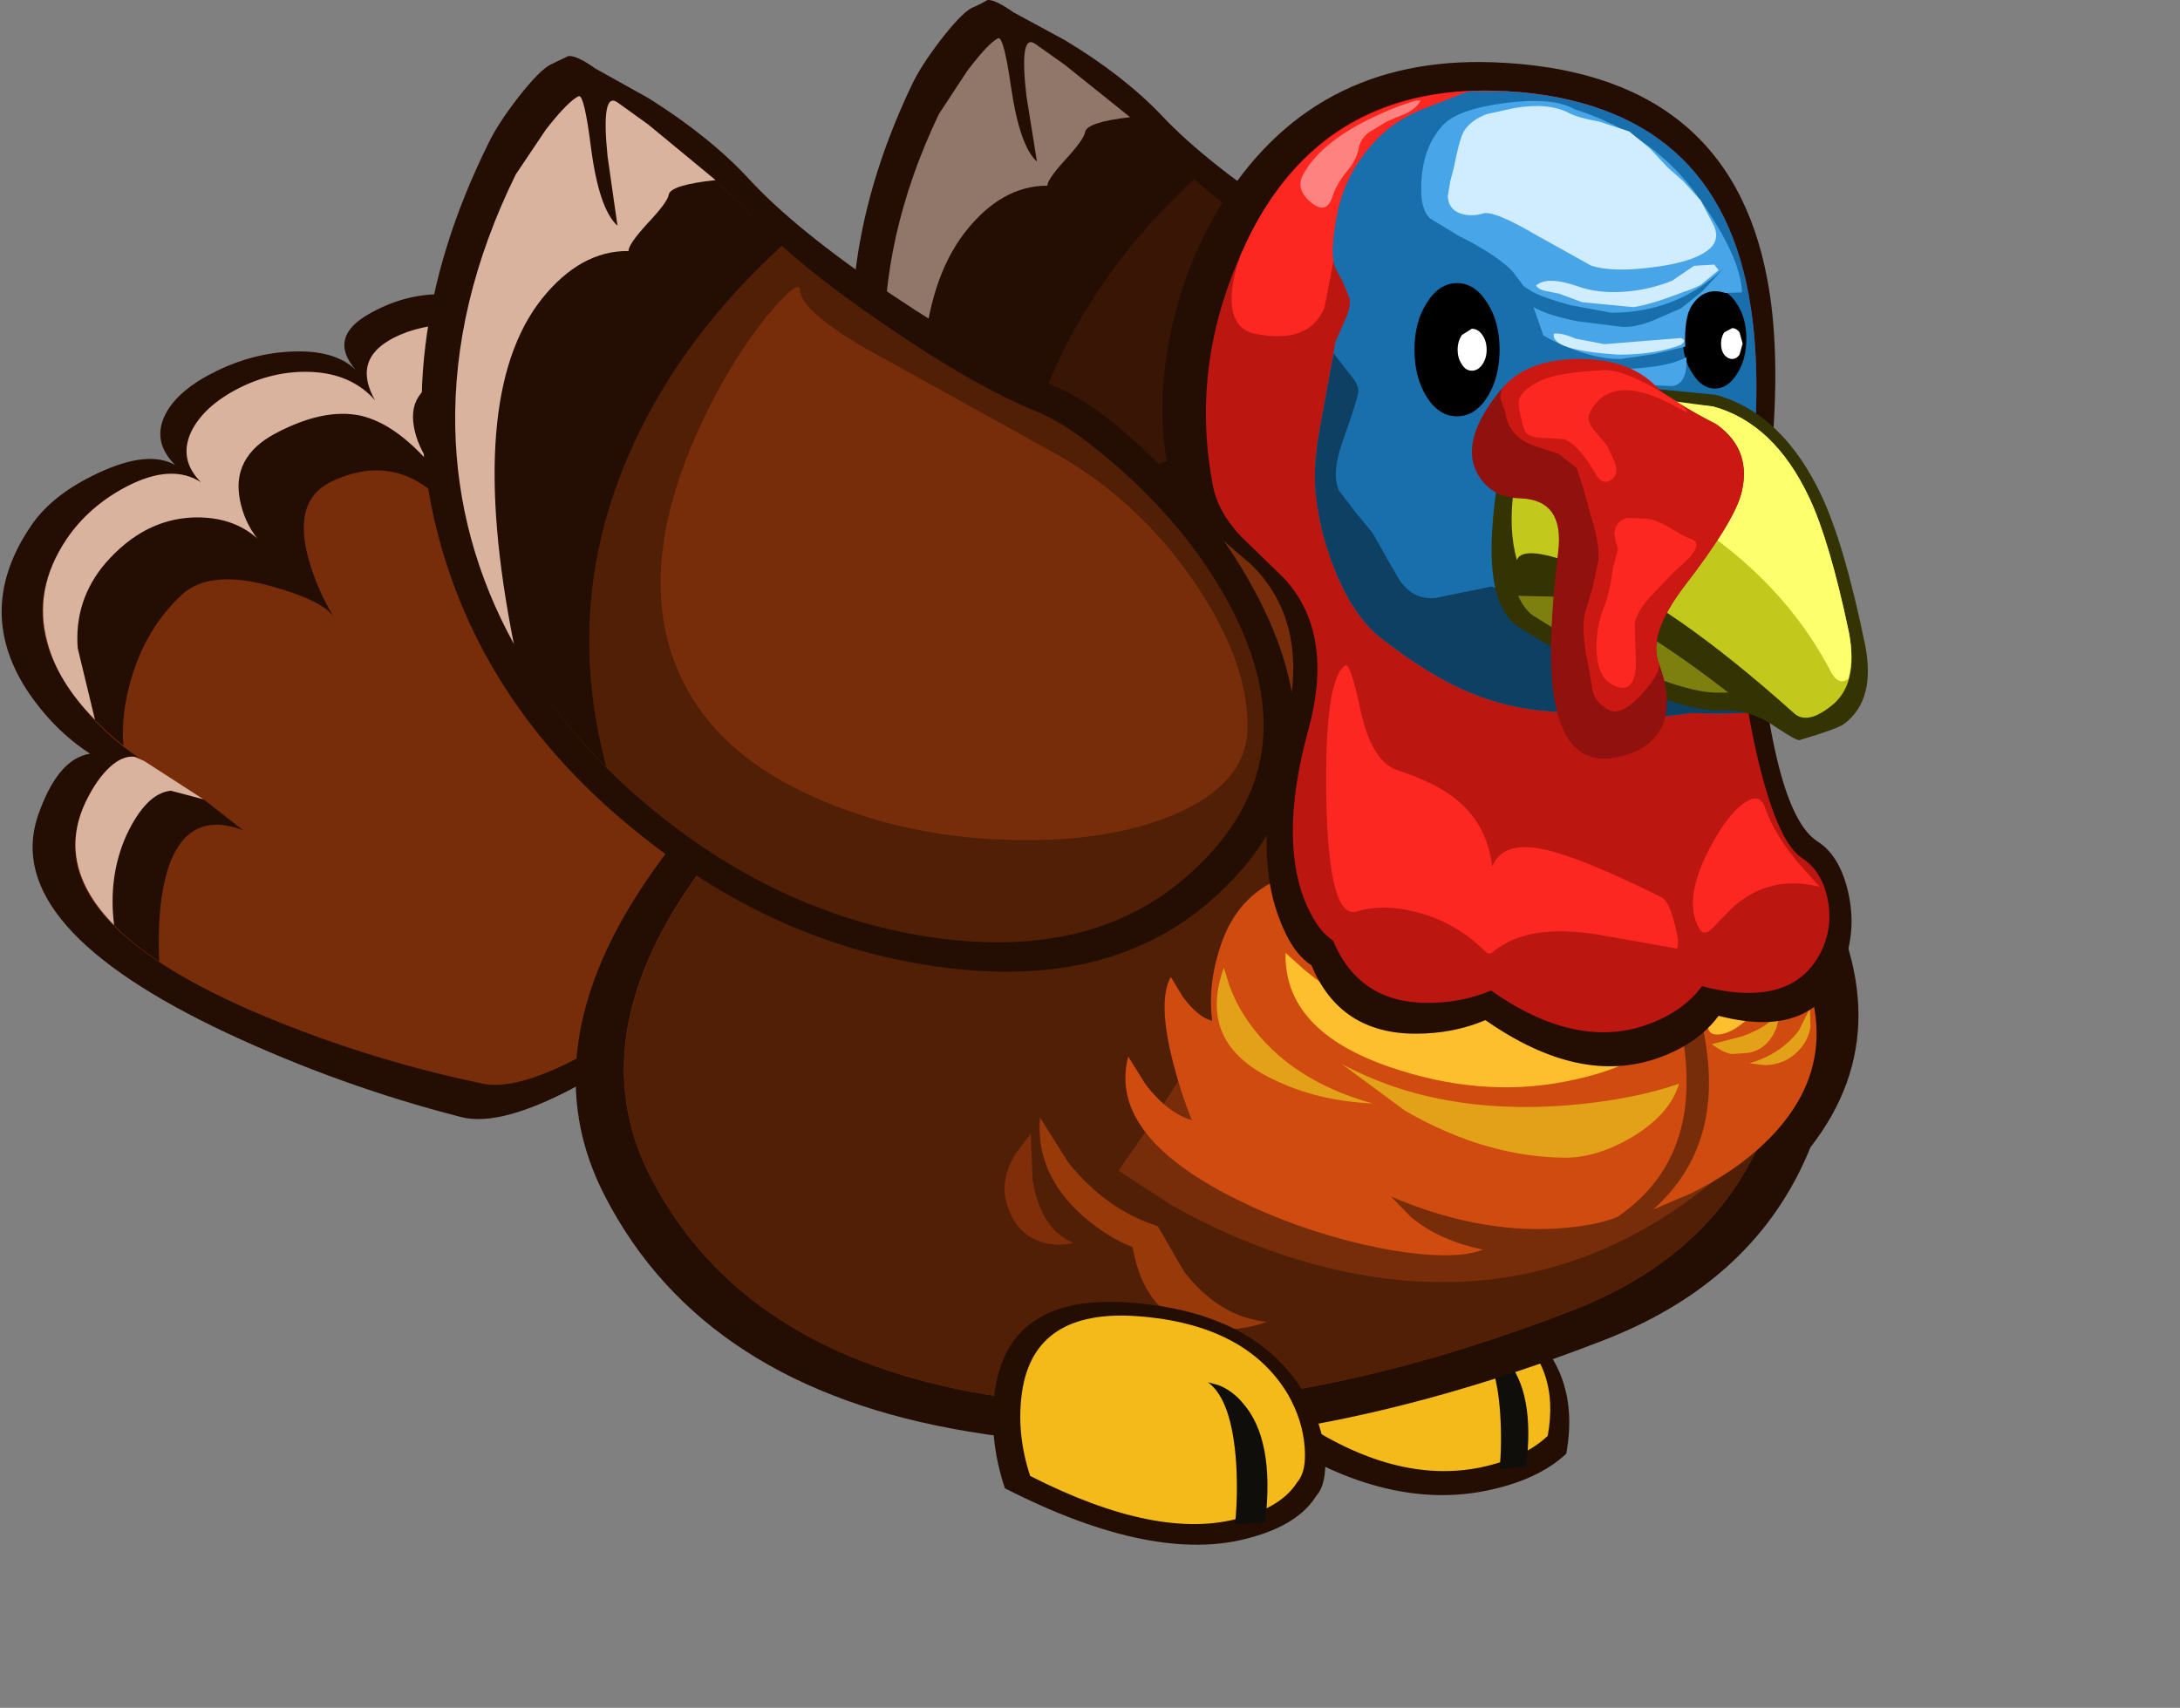 <?xml version="1.0" encoding="UTF-8" standalone="no"?>
<svg xmlns:ffdec="https://www.free-decompiler.com/flash" xmlns:xlink="http://www.w3.org/1999/xlink" ffdec:objectType="frame" height="138.45px" width="176.7px" xmlns="http://www.w3.org/2000/svg">
  <rect width="100%" height="100%" fill="#808080" stroke="none"/>
  <g transform="matrix(1.0, 0.0, 0.0, 1.0, 95.7, 75.7)">
    <use ffdec:characterId="345" height="125.25" transform="matrix(1.0, 0.0, 0.0, 1.0, -95.55, -75.7)" width="151.25" xlink:href="#shape0"/>
  </g>
  <defs>
    <g id="shape0" transform="matrix(1.0, 0.0, 0.0, 1.0, 95.55, 75.7)">
      <path d="M31.25 42.15 Q28.95 44.3 24.75 45.15 16.35 46.85 6.8 40.4 5.8 36.7 7.2 33.4 10.0 26.8 22.05 28.95 L23.75 29.5 Q25.8 30.25 27.4 31.45 32.5 35.35 31.25 42.15" fill="#240e03" fill-rule="evenodd" stroke="none"/>
      <path d="M29.75 40.7 Q27.85 42.5 24.35 43.25 17.35 44.7 9.4 39.3 8.55 36.2 9.75 33.4 12.05 27.9 22.1 29.7 L23.55 30.15 Q25.25 30.8 26.55 31.8 30.8 35.0 29.75 40.7" fill="#f4ba19" fill-rule="evenodd" stroke="none"/>
      <path d="M28.0 43.2 L25.85 43.4 Q26.05 41.3 25.9 38.95 25.6 34.25 23.8 33.0 L24.65 33.25 26.35 34.45 Q28.75 37.15 28.0 43.2" fill="#0f0e0b" fill-rule="evenodd" stroke="none"/>
      <path d="M37.7 -35.35 Q46.05 -20.7 34.55 -10.7 26.7 -3.9 13.7 -5.6 1.1 -7.25 -9.75 -15.8 -21.35 -25.05 -25.1 -38.0 -29.4 -52.85 -21.8 -68.8 -21.1 -70.3 -19.5 -72.4 -17.8 -74.6 -16.95 -75.05 -16.35 -75.3 -15.65 -75.7 -15.05 -75.75 -13.55 -74.7 L-9.4 -72.45 Q-4.65 -69.6 -1.55 -66.35 2.1 -62.45 9.6 -57.55 17.0 -52.7 22.35 -50.55 25.35 -49.35 29.7 -45.3 34.7 -40.65 37.7 -35.35" fill="#240e03" fill-rule="evenodd" stroke="none"/>
      <path d="M35.35 -34.95 Q43.3 -21.75 32.7 -12.55 25.45 -6.3 13.45 -7.85 1.8 -9.4 -8.2 -17.3 -18.95 -25.8 -22.4 -37.8 -26.35 -51.55 -19.35 -66.25 L-17.2 -69.6 Q-15.65 -71.65 -14.85 -72.0 -14.55 -72.15 -14.0 -67.9 -13.45 -63.1 -11.5 -62.1 L-12.4 -67.45 Q-13.05 -72.65 -11.75 -71.75 L-8.2 -69.4 Q-4.1 -66.45 -1.25 -63.4 2.2 -59.8 9.1 -55.15 16.0 -50.55 20.9 -48.6 23.7 -47.5 27.75 -43.9 32.45 -39.7 35.35 -34.95" fill="#381504" fill-rule="evenodd" stroke="none"/>
      <path d="M1.1 -61.2 Q-6.4 -54.25 -10.2 -45.8 -15.7 -33.6 -12.05 -20.65 -20.85 -29.3 -23.1 -40.2 -25.7 -52.6 -19.35 -65.95 L-17.15 -69.5 Q-15.5 -71.7 -14.75 -72.05 -14.45 -72.2 -14.0 -67.95 -13.5 -63.1 -11.45 -62.0 L-12.2 -67.0 Q-12.8 -71.95 -11.8 -71.65 L-8.25 -69.35 Q-4.1 -66.45 -1.25 -63.4 L1.1 -61.2" fill="#240e03" fill-rule="evenodd" stroke="none"/>
      <path d="M-13.75 -68.65 Q-13.05 -63.85 -11.65 -62.6 L-12.5 -67.9 Q-13.1 -73.05 -11.8 -72.15 L-9.4 -70.45 -4.1 -66.2 Q-7.6 -65.8 -7.75 -65.0 -7.8 -64.45 -9.35 -62.75 -10.85 -61.1 -10.8 -60.65 -14.55 -60.65 -17.5 -56.85 -23.35 -49.25 -19.3 -30.15 -23.7 -38.0 -24.0 -46.8 -24.35 -56.5 -19.6 -66.45 L-17.3 -69.95 Q-15.6 -72.2 -14.8 -72.6 -14.35 -72.8 -13.75 -68.65" fill="#91776a" fill-rule="evenodd" stroke="none"/>
      <path d="M-12.5 -20.5 Q-12.85 -18.3 -18.7 -12.1 -24.45 -6.0 -32.15 0.4 -51.75 16.6 -58.35 14.85 -68.1 12.35 -77.3 8.05 -95.6 -0.55 -92.65 -9.5 -91.05 -14.2 -88.4 -14.6 -91.4 -16.55 -93.55 -19.8 -97.75 -26.35 -93.2 -33.05 -91.5 -35.6 -87.75 -37.35 -83.7 -39.25 -81.5 -38.0 -83.45 -39.95 -82.25 -42.2 -81.2 -44.15 -78.1 -45.65 -75.1 -47.1 -72.0 -47.2 -68.6 -47.35 -66.9 -45.75 -69.15 -48.4 -65.7 -50.3 -62.85 -51.9 -59.8 -51.85 -55.9 -51.8 -53.25 -50.15 -51.9 -49.3 -51.35 -48.5 L-50.6 -50.3 Q-49.1 -52.1 -45.5 -51.9 -41.35 -51.65 -39.2 -50.65 -37.65 -50.0 -35.55 -47.95 -28.9 -51.35 -20.0 -38.4 -16.55 -33.4 -14.35 -28.05 -12.15 -22.8 -12.5 -20.5" fill="#240e03" fill-rule="evenodd" stroke="none"/>
      <path d="M-15.25 -29.3 Q-12.95 -24.45 -13.3 -22.3 -13.6 -20.2 -19.2 -14.25 -24.7 -8.35 -32.05 -2.1 -50.7 13.7 -56.8 12.1 -66.5 10.05 -75.4 6.2 -93.1 -1.55 -88.75 -10.7 -87.65 -13.05 -86.25 -13.95 -85.2 -14.6 -84.4 -14.25 -87.4 -16.2 -89.7 -19.3 -94.5 -25.8 -90.3 -32.0 -88.5 -34.65 -85.45 -36.25 -81.8 -38.15 -79.4 -36.6 -81.25 -38.45 -80.2 -40.7 -79.2 -42.75 -76.4 -44.2 -73.55 -45.65 -70.6 -45.55 -67.25 -45.45 -65.3 -43.25 -67.05 -46.35 -64.25 -48.05 -62.4 -49.2 -59.3 -49.45 -56.1 -49.75 -53.45 -48.05 -52.1 -47.25 -51.45 -46.35 L-50.15 -47.9 Q-48.35 -49.5 -46.0 -49.5 -42.05 -49.45 -40.15 -48.55 -38.65 -47.85 -36.3 -45.3 -30.2 -50.15 -21.05 -38.6 -17.6 -34.2 -15.25 -29.3" fill="#772d0a" fill-rule="evenodd" stroke="none"/>
      <path d="M-76.0 -8.4 Q-80.25 -10.0 -81.9 -5.8 -83.0 -2.9 -82.8 2.25 -86.95 -0.5 -88.3 -3.25 -89.85 -6.3 -88.1 -9.95 -87.25 -11.75 -85.9 -12.85 -84.7 -13.8 -83.75 -13.7 L-79.2 -10.9 -76.0 -8.4" fill="#240e03" fill-rule="evenodd" stroke="none"/>
      <path d="M-85.45 -8.0 Q-86.95 -4.65 -86.45 -0.7 -91.2 -5.55 -88.75 -10.7 -87.85 -12.55 -86.75 -13.55 -85.75 -14.45 -84.8 -14.35 L-84.0 -14.0 -79.2 -10.9 -81.85 -11.6 Q-83.85 -11.4 -85.45 -8.0" fill="#dab39f" fill-rule="evenodd" stroke="none"/>
      <path d="M-36.4 -40.85 Q-38.65 -42.1 -42.15 -41.9 -45.2 -41.7 -44.95 -38.25 -44.8 -36.5 -44.05 -34.8 -46.75 -38.85 -48.45 -40.15 -51.2 -42.15 -54.95 -41.1 -59.05 -39.95 -57.7 -35.55 -57.0 -33.3 -55.5 -31.35 -60.25 -35.9 -62.3 -36.9 -65.3 -38.35 -68.85 -36.65 -72.05 -35.1 -70.65 -30.25 -69.95 -27.8 -68.65 -25.7 -69.6 -27.05 -73.8 -28.2 -78.7 -29.55 -80.95 -27.5 -83.9 -24.75 -85.1 -20.55 -85.9 -17.75 -85.7 -15.25 -89.55 -18.35 -91.15 -21.75 -93.65 -27.05 -90.3 -32.0 -88.5 -34.65 -85.45 -36.25 -81.8 -38.15 -79.4 -36.6 -81.25 -38.45 -80.2 -40.7 -79.2 -42.75 -76.4 -44.2 -73.55 -45.65 -70.6 -45.55 -67.25 -45.45 -65.3 -43.25 -67.05 -46.35 -64.25 -48.05 -62.4 -49.2 -59.3 -49.45 -56.1 -49.75 -53.45 -48.05 -52.1 -47.25 -51.45 -46.35 L-50.15 -47.9 Q-48.35 -49.5 -46.0 -49.5 -42.05 -49.45 -40.15 -48.55 -38.65 -47.85 -36.3 -45.3 -31.45 -49.15 -24.25 -42.2 -18.25 -36.4 -14.7 -28.1 -24.15 -38.1 -28.2 -37.35 -29.5 -37.15 -30.05 -35.9 L-30.4 -34.65 Q-33.6 -39.3 -36.4 -40.85" fill="#240e03" fill-rule="evenodd" stroke="none"/>
      <path d="M-39.6 -48.9 Q-37.25 -48.25 -35.2 -46.0 -31.45 -48.7 -25.85 -43.9 -21.2 -39.95 -17.0 -32.6 -26.35 -42.0 -30.25 -42.1 -31.45 -42.15 -32.0 -41.25 L-32.25 -40.35 Q-34.95 -43.25 -37.65 -44.35 -40.1 -45.4 -43.95 -45.5 -47.1 -45.6 -47.6 -43.45 -47.85 -42.4 -47.5 -41.3 -50.1 -43.85 -52.45 -44.85 -55.35 -46.05 -58.7 -45.3 -62.75 -44.4 -62.15 -41.1 -61.85 -39.45 -60.75 -38.0 -63.65 -41.35 -66.45 -42.0 -69.45 -42.65 -73.4 -40.55 -76.95 -38.65 -76.25 -35.15 -75.9 -33.4 -74.85 -32.05 -76.85 -33.85 -80.05 -33.75 -84.05 -33.6 -87.15 -30.05 -89.7 -27.05 -89.4 -23.15 L-88.0 -17.35 Q-91.0 -20.4 -91.85 -23.6 -93.05 -27.9 -90.3 -32.0 -88.5 -34.65 -85.45 -36.25 -81.8 -38.15 -79.4 -36.6 -81.25 -38.45 -80.2 -40.7 -79.2 -42.75 -76.4 -44.2 -73.55 -45.65 -70.6 -45.55 -67.25 -45.45 -65.3 -43.25 -67.05 -46.35 -64.25 -48.05 -62.4 -49.2 -59.3 -49.45 -56.1 -49.75 -53.25 -48.35 -51.8 -47.65 -51.05 -46.9 L-49.95 -48.2 Q-48.35 -49.5 -46.0 -49.5 L-39.6 -48.9" fill="#dab39f" fill-rule="evenodd" stroke="none"/>
      <path d="M-1.55 -38.2 Q3.1 -39.45 9.9 -38.5 L15.75 -37.3 Q28.65 -33.95 38.25 -25.0 47.25 -16.6 51.0 -5.65 58.85 7.3 51.05 17.3 46.65 28.2 34.15 33.0 5.35 44.15 -17.2 40.35 -38.65 36.8 -46.65 21.3 -55.85 3.6 -29.6 -19.1 -16.5 -30.4 -1.55 -38.2" fill="#240e03" fill-rule="evenodd" stroke="none"/>
      <path d="M-1.25 -35.15 L9.3 -35.45 14.7 -34.35 Q27.2 -31.1 36.35 -22.15 44.9 -13.75 47.9 -3.05 50.95 7.7 47.1 16.6 42.95 26.2 31.7 30.55 5.1 40.85 -15.75 37.35 -35.55 34.05 -42.95 19.75 -51.4 3.4 -27.15 -17.5 -15.05 -27.95 -1.25 -35.15" fill="#772d0a" fill-rule="evenodd" stroke="none"/>
      <path d="M8.55 -15.4 Q9.95 -1.75 -5.05 19.2 L-0.65 22.05 Q4.95 25.2 10.85 26.8 29.65 31.85 44.2 19.2 48.85 15.2 48.95 2.0 50.15 11.35 46.05 18.75 41.55 26.75 31.7 30.55 5.1 40.85 -15.75 37.35 -35.55 34.05 -42.95 19.75 -50.65 4.85 -31.05 -13.95 -19.8 -24.85 -3.1 -34.15 7.6 -25.05 8.55 -15.4" fill="#511f05" fill-rule="evenodd" stroke="none"/>
      <path d="M-2.85 12.2 Q-1.05 14.55 0.9 15.1 0.05 13.0 -0.6 10.5 -1.9 5.45 -0.8 3.5 L0.2 5.15 Q1.45 6.8 2.55 7.05 2.2 4.3 3.1 1.4 4.8 -4.4 10.85 -5.2 17.4 -6.05 27.6 -3.25 39.15 -0.1 39.7 4.85 L40.35 6.8 Q40.95 9.2 41.0 11.5 41.2 19.0 35.4 22.95 33.6 23.7 30.35 23.9 23.95 24.25 17.05 21.3 L18.7 23.0 Q21.05 24.9 24.5 25.6 22.25 26.5 17.1 25.65 11.95 24.75 6.85 22.6 -6.1 17.0 -4.25 9.95 L-2.85 12.2" fill="#d04b0f" fill-rule="evenodd" stroke="none"/>
      <path d="M40.55 2.5 Q43.3 3.1 46.25 1.35 L48.65 -0.5 Q55.05 9.6 47.3 17.0 44.9 19.3 41.35 21.05 L38.3 22.35 Q43.7 17.55 42.65 9.55 42.35 7.05 41.4 4.5 L40.55 2.5" fill="#d04b0f" fill-rule="evenodd" stroke="none"/>
      <path d="M-11.4 14.9 L-9.1 18.55 Q-6.0 22.4 -1.85 23.7 L0.25 27.35 Q3.15 31.1 7.0 31.45 4.7 32.3 2.15 32.0 -2.85 31.35 -3.9 25.4 -5.95 24.6 -7.9 22.9 -11.8 19.45 -11.4 14.9" fill="#98390a" fill-rule="evenodd" stroke="none"/>
      <path d="M-12.15 16.2 L-12.0 20.0 Q-11.3 24.0 -8.7 25.05 -9.8 25.35 -11.05 25.05 -13.55 24.4 -14.2 21.45 -14.55 19.8 -13.4 17.85 L-12.15 16.2" fill="#7f2e09" fill-rule="evenodd" stroke="none"/>
      <path d="M10.75 -3.85 L11.25 -2.35 Q11.95 -0.55 13.2 0.95 17.2 5.65 24.85 5.25 L29.8 6.6 Q35.45 7.35 38.9 4.3 38.4 6.75 37.65 7.45 L38.15 7.8 39.55 7.6 Q39.35 8.35 38.15 9.25 35.8 11.1 31.05 12.0 24.25 13.3 16.95 10.8 8.35 7.85 8.5 1.55 L10.0 2.9 Q11.7 4.3 12.6 4.7 11.7 3.8 11.05 2.3 9.7 -0.75 10.75 -3.85" fill="#febf2e" fill-rule="evenodd" stroke="none"/>
      <path d="M3.5 2.75 L3.9 4.05 Q4.45 5.65 5.5 7.15 8.85 11.9 15.55 13.75 11.05 13.55 7.5 11.8 1.3 8.85 3.5 2.75" fill="#e2a119" fill-rule="evenodd" stroke="none"/>
      <path d="M18.2 14.35 L13.05 10.55 Q20.85 14.75 31.4 13.9 36.7 13.45 40.4 12.15 39.65 14.65 36.55 16.5 33.75 18.15 31.15 18.15 24.7 18.1 18.2 14.35" fill="#e2a119" fill-rule="evenodd" stroke="none"/>
      <path d="M43.3 8.15 Q42.75 8.1 42.65 7.25 42.5 6.45 42.8 5.6 41.75 5.3 41.65 4.0 L44.45 3.4 Q47.45 2.35 48.75 0.3 48.75 1.95 47.5 3.05 48.7 3.05 49.65 2.2 L47.45 5.3 Q44.95 8.35 43.3 8.15" fill="#febf2e" fill-rule="evenodd" stroke="none"/>
      <path d="M43.05 8.95 L45.55 8.3 Q48.15 7.35 48.7 5.9 L48.3 7.6 Q47.6 9.35 46.05 9.65 L44.65 9.75 Q44.0 9.65 43.05 8.95" fill="#e2a119" fill-rule="evenodd" stroke="none"/>
      <path d="M51.0 6.05 L51.05 7.55 Q50.85 8.8 49.85 9.7 48.85 10.6 47.4 10.65 L46.1 10.5 Q48.65 9.75 50.1 7.85 L51.0 6.05" fill="#e2a119" fill-rule="evenodd" stroke="none"/>
      <path d="M46.95 -29.35 Q46.7 -22.15 48.0 -15.7 49.35 -8.95 51.6 -7.5 53.35 -6.4 54.05 -3.6 54.75 -0.8 53.95 1.85 51.9 8.8 43.6 6.65 41.95 8.9 38.75 10.05 32.35 12.35 24.7 7.0 22.1 8.1 19.05 8.1 12.9 8.1 10.6 2.55 9.0 1.55 7.95 -1.35 5.8 -7.05 8.35 -16.35 10.75 -25.0 5.7 -29.95 2.85 -32.35 1.55 -33.65 -0.65 -35.8 -1.1 -38.25 -1.95 -42.55 -0.95 -48.0 0.15 -53.9 3.1 -58.8 10.6 -71.2 25.35 -70.65 44.4 -69.95 47.55 -53.05 48.6 -47.5 47.95 -39.55 L46.95 -29.35" fill="#240e03" fill-rule="evenodd" stroke="none"/>
      <path d="M45.3 -28.3 Q45.05 -21.9 46.65 -14.75 48.3 -7.5 50.35 -6.15 51.9 -5.15 52.4 -3.0 52.9 -0.85 52.05 1.15 49.8 6.2 42.25 4.25 40.75 6.3 37.85 7.35 32.05 9.45 25.15 4.6 22.8 5.6 20.0 5.6 14.45 5.6 12.35 0.55 10.95 -0.35 9.95 -2.95 8.05 -8.15 10.35 -16.55 12.5 -24.4 8.35 -28.85 L4.9 -32.2 Q3.0 -34.2 2.6 -36.4 0.65 -46.65 5.55 -56.5 11.8 -69.2 26.5 -68.3 43.7 -67.25 46.2 -50.85 47.05 -45.5 46.35 -37.85 L45.3 -28.3" fill="#bc1610" fill-rule="evenodd" stroke="none"/>
      <path d="M26.5 -68.3 Q30.35 -68.1 33.75 -66.95 22.95 -68.05 17.85 -65.05 14.2 -62.85 13.05 -57.95 L11.65 -50.75 Q10.4 -47.75 6.0 -48.65 4.35 -49.0 4.15 -50.95 4.0 -52.6 4.85 -55.0 7.55 -61.35 12.4 -64.8 18.2 -68.8 26.5 -68.3" fill="#fd2721" fill-rule="evenodd" stroke="none"/>
      <path d="M26.5 -68.3 Q43.7 -67.25 46.2 -50.85 47.05 -45.5 46.35 -37.85 L45.3 -28.3 Q45.1 -23.75 46.0 -18.0 L45.65 -17.9 43.55 -17.85 41.45 -17.9 39.35 -17.65 37.25 -17.4 29.15 -18.1 Q25.7 -18.45 22.45 -20.0 19.7 -21.3 16.4 -23.85 14.05 -25.6 12.5 -29.5 11.15 -32.85 10.9 -36.25 10.8 -37.85 11.15 -40.2 L11.85 -44.1 12.55 -48.0 13.3 -49.7 Q13.8 -50.75 13.7 -51.5 L13.1 -52.95 Q12.5 -53.95 12.4 -54.4 12.15 -55.7 12.7 -58.4 13.4 -62.0 16.25 -64.75 17.45 -65.9 19.35 -66.75 L22.8 -68.1 23.4 -68.3 26.5 -68.3" fill="#186fac" fill-rule="evenodd" stroke="none"/>
      <path d="M27.2 -27.5 L29.2 -26.65 Q32.0 -25.55 35.9 -25.3 L45.25 -25.8 Q45.4 -21.75 46.0 -18.0 L45.65 -17.9 43.55 -17.85 41.45 -17.9 39.35 -17.65 37.25 -17.4 29.15 -18.1 Q25.7 -18.45 22.45 -20.0 19.7 -21.3 16.4 -23.85 14.05 -25.6 12.5 -29.5 11.15 -32.85 10.9 -36.25 10.8 -37.85 11.15 -40.2 L11.85 -44.1 12.4 -47.05 13.6 -45.5 Q14.45 -44.55 14.4 -43.95 14.35 -43.35 13.1 -39.85 12.2 -37.2 12.85 -35.9 L14.15 -34.2 15.55 -32.5 16.65 -30.55 17.75 -28.65 Q19.1 -26.75 21.25 -27.35 L25.2 -28.15 27.2 -27.5" fill="#0d4062" fill-rule="evenodd" stroke="none"/>
      <path d="M45.85 -48.25 Q45.85 -46.55 45.1 -45.4 44.35 -44.2 43.3 -44.2 42.25 -44.2 41.5 -45.4 40.7 -46.55 40.7 -48.25 40.7 -49.9 41.5 -51.05 42.25 -52.25 43.3 -52.25 44.35 -52.25 45.1 -51.05 45.85 -49.9 45.85 -48.25" fill="#000000" fill-rule="evenodd" stroke="none"/>
      <path d="M43.35 -43.7 Q48.8 -42.2 51.95 -35.5 53.8 -31.55 55.45 -23.55 56.4 -18.95 53.75 -17.0 53.2 -16.6 50.15 -15.7 49.9 -15.65 48.1 -16.85 46.15 -18.2 43.85 -18.1 41.15 -18.0 35.7 -20.45 31.25 -22.4 27.5 -24.8 24.85 -26.4 25.25 -32.75 25.5 -36.95 26.8 -41.6 27.7 -44.65 35.6 -44.45 L43.35 -43.7" fill="#333303" fill-rule="evenodd" stroke="none"/>
      <path d="M25.85 -47.35 Q25.85 -45.1 24.85 -43.5 23.85 -41.95 22.4 -41.95 20.95 -41.95 19.95 -43.5 18.95 -45.1 18.95 -47.35 18.95 -49.6 19.95 -51.15 20.95 -52.75 22.4 -52.75 23.85 -52.75 24.85 -51.15 25.85 -49.6 25.85 -47.35" fill="#000000" fill-rule="evenodd" stroke="none"/>
      <path d="M30.65 -46.15 L36.25 -45.8 Q39.6 -45.95 41.0 -46.75 41.1 -44.6 39.85 -44.4 L35.4 -44.6 Q31.95 -44.8 30.65 -46.15" fill="#48a5e7" fill-rule="evenodd" stroke="none"/>
      <path d="M42.15 -59.45 Q45.4 -54.8 45.5 -52.0 L44.15 -51.95 Q42.45 -52.5 41.4 -50.9 40.8 -49.9 40.9 -47.6 L38.4 -47.0 35.7 -46.6 Q34.35 -46.55 32.45 -47.15 30.8 -47.7 29.4 -48.5 L28.6 -50.8 Q29.85 -50.1 32.2 -49.65 L35.8 -49.2 Q36.85 -49.15 38.25 -49.7 L40.55 -50.7 42.3 -52.1 44.0 -53.95 Q40.25 -50.35 34.9 -50.35 L31.65 -50.95 Q29.55 -51.5 28.5 -52.05 L27.8 -52.5 26.9 -53.7 Q25.6 -55.05 22.5 -56.6 L20.2 -58.0 Q19.45 -58.75 19.5 -60.45 19.5 -63.65 21.25 -65.55 22.45 -66.85 26.3 -67.35 30.2 -67.85 31.9 -66.85 38.55 -64.75 42.15 -59.45" fill="#48a5e7" fill-rule="evenodd" stroke="none"/>
      <path d="M42.05 -0.4 Q40.5 -3.0 43.45 -7.95 44.6 -9.9 45.75 -10.65 46.95 -11.45 47.35 -10.25 48.1 -8.1 50.05 -5.75 L51.8 -3.8 Q47.75 -4.85 44.7 -2.1 L43.05 -0.4 Q42.4 0.2 42.05 -0.4" fill="#fd2721" fill-rule="evenodd" stroke="none"/>
      <path d="M18.95 -1.8 Q16.3 -2.45 14.25 -1.8 12.0 -1.15 11.8 -10.95 11.65 -20.7 13.35 -21.75 13.75 -22.0 14.55 -18.25 15.45 -13.95 17.6 -13.25 20.8 -12.2 22.45 -10.8 24.85 -8.8 25.25 -5.45 26.1 -7.55 29.4 -6.85 32.35 -6.25 39.0 -2.95 39.55 -2.65 40.0 -0.95 40.45 0.7 40.25 1.2 L34.6 0.2 Q28.35 -1.0 25.4 1.4 25.05 1.8 24.65 1.4 22.25 -1.0 18.95 -1.8" fill="#fd2721" fill-rule="evenodd" stroke="none"/>
      <path d="M36.35 -65.05 L38.0 -63.7 39.45 -62.15 40.75 -61.0 42.15 -59.45 43.25 -57.35 Q43.65 -56.35 43.0 -55.65 41.85 -54.5 38.4 -54.05 35.1 -53.6 33.3 -54.15 L28.9 -56.6 Q25.4 -58.65 24.55 -58.4 23.5 -58.1 22.65 -58.4 21.7 -58.75 21.65 -59.8 L21.85 -61.0 22.15 -62.15 Q22.6 -64.45 22.95 -65.05 23.5 -65.95 24.8 -66.45 L27.1 -66.95 Q29.8 -67.4 31.45 -66.55 32.2 -66.15 33.9 -65.85 L36.35 -65.05" fill="#d0ecff" fill-rule="evenodd" stroke="none"/>
      <path d="M32.55 -51.2 L30.65 -51.9 29.65 -52.1 Q29.05 -52.2 28.8 -52.55 29.7 -53.35 32.15 -52.5 33.8 -51.9 35.95 -52.05 38.0 -52.2 39.85 -52.95 L41.6 -54.15 43.25 -54.25 43.6 -53.8 42.15 -52.6 Q41.35 -52.2 40.8 -52.05 38.1 -51.0 36.7 -50.8 L32.55 -51.2" fill="#d0ecff" fill-rule="evenodd" stroke="none"/>
      <path d="M40.55 -48.3 Q41.05 -48.1 40.55 -47.75 38.5 -46.95 35.5 -46.95 29.95 -47.3 30.25 -48.65 30.85 -48.75 32.0 -48.25 L34.35 -47.8 40.55 -48.3" fill="#d0ecff" fill-rule="evenodd" stroke="none"/>
      <path d="M27.35 -27.4 L31.55 -27.3 Q36.4 -25.75 44.4 -19.55 L43.6 -19.55 Q41.2 -19.5 36.2 -21.7 32.25 -23.45 28.8 -25.65 27.95 -26.1 27.35 -27.4" fill="#7d7f0f" fill-rule="evenodd" stroke="none"/>
      <path d="M32.65 -29.7 Q27.75 -31.65 27.25 -30.3 26.55 -32.8 27.0 -36.0 27.25 -37.75 28.15 -40.85 28.95 -43.6 36.15 -43.45 L43.15 -42.75 Q48.1 -41.4 50.95 -35.35 52.6 -31.85 54.15 -24.5 55.0 -20.2 52.7 -18.45 50.8 -16.95 49.75 -17.85 39.6 -26.95 32.65 -29.7" fill="#c3c91c" fill-rule="evenodd" stroke="none"/>
      <path d="M41.15 -33.55 L35.35 -37.1 Q32.25 -38.95 30.8 -40.5 29.55 -41.85 30.8 -42.95 L38.6 -43.35 43.15 -42.75 Q48.1 -41.4 50.95 -35.35 52.6 -31.85 54.15 -24.5 54.6 -22.25 54.1 -20.65 53.3 -20.1 52.7 -21.25 48.9 -28.55 41.15 -33.55" fill="#feff6c" fill-rule="evenodd" stroke="none"/>
      <path d="M27.5 -35.3 Q25.1 -35.35 24.0 -37.4 22.65 -40.05 25.9 -44.05 27.25 -45.7 32.0 -45.85 36.8 -46.0 38.6 -44.3 39.8 -43.2 43.5 -41.25 46.4 -39.15 45.4 -35.55 44.7 -33.2 40.8 -28.15 37.85 -24.25 38.75 -21.95 39.9 -18.9 39.05 -16.9 38.2 -15.0 35.7 -14.4 31.2 -13.2 30.25 -19.25 29.65 -23.2 30.6 -31.0 31.1 -35.2 27.5 -35.3" fill="#90110d" fill-rule="evenodd" stroke="none"/>
      <path d="M38.6 -44.3 Q39.55 -43.25 43.35 -41.35 46.4 -39.1 45.4 -35.55 44.7 -33.2 40.8 -28.15 37.85 -24.25 38.75 -21.95 39.0 -21.25 37.4 -19.45 35.7 -17.6 34.7 -18.15 33.65 -18.7 33.4 -19.65 L33.05 -21.7 Q32.45 -24.4 32.75 -25.95 L33.4 -28.1 33.85 -30.25 Q34.0 -31.5 33.2 -34.05 L32.7 -35.9 32.1 -37.75 30.65 -38.9 28.85 -39.5 Q26.55 -40.2 26.3 -42.35 L25.95 -43.3 Q25.8 -43.9 26.35 -44.55 28.45 -46.65 32.5 -46.6 36.5 -46.55 38.6 -44.3" fill="#cb1812" fill-rule="evenodd" stroke="none"/>
      <path d="M41.0 -42.25 Q38.3 -43.85 36.55 -44.05 34.1 -44.3 33.1 -42.1 32.9 -41.65 33.45 -40.9 L34.55 -39.6 35.2 -38.2 Q35.5 -37.25 34.95 -36.85 34.35 -36.35 33.8 -37.0 L33.1 -38.15 Q32.05 -39.7 31.1 -40.1 L29.55 -40.2 Q28.45 -40.2 28.05 -40.55 27.8 -40.8 27.6 -41.8 27.35 -42.8 27.4 -43.2 27.55 -44.05 29.2 -44.85 30.55 -45.5 34.3 -45.7 35.75 -45.75 38.55 -44.15 41.25 -42.65 41.0 -42.25" fill="#fd2721" fill-rule="evenodd" stroke="none"/>
      <path d="M34.3 -26.45 Q34.75 -27.5 35.05 -29.7 L35.25 -30.45 35.45 -31.2 35.25 -31.85 35.15 -32.5 Q35.3 -33.5 36.15 -33.7 L37.85 -33.65 Q38.6 -33.55 39.75 -32.85 41.0 -32.1 41.5 -31.95 42.2 -31.6 41.25 -30.5 L39.75 -29.1 38.0 -27.25 Q36.95 -26.05 36.8 -25.15 L36.9 -21.75 Q36.75 -19.2 34.9 -20.25 33.75 -20.9 33.7 -23.15 33.7 -25.0 34.3 -26.45" fill="#fd2721" fill-rule="evenodd" stroke="none"/>
      <path d="M19.1 -67.55 L19.45 -67.55 Q19.1 -66.9 18.25 -66.5 L16.7 -65.85 15.3 -65.0 Q14.6 -64.5 14.45 -63.75 14.3 -62.85 13.55 -61.9 12.65 -60.85 12.3 -59.75 11.8 -58.25 10.55 -59.3 9.3 -60.35 9.9 -61.5 11.25 -64.05 15.3 -66.05 17.35 -67.05 19.1 -67.55" fill="#fe8280" fill-rule="evenodd" stroke="none"/>
      <path d="M24.8 -47.35 Q24.8 -46.65 24.45 -46.15 24.1 -45.65 23.6 -45.65 23.1 -45.65 22.8 -46.15 22.45 -46.65 22.45 -47.35 22.45 -48.05 22.8 -48.55 L23.6 -49.05 Q24.1 -49.05 24.45 -48.55 24.8 -48.05 24.8 -47.35" fill="#ffffff" fill-rule="evenodd" stroke="none"/>
      <path d="M45.55 -47.85 L45.3 -46.95 Q45.05 -46.6 44.7 -46.6 44.35 -46.6 44.05 -46.95 43.8 -47.3 43.8 -47.85 43.8 -48.35 44.05 -48.75 L44.7 -49.1 Q45.05 -49.1 45.3 -48.75 L45.55 -47.85" fill="#ffffff" fill-rule="evenodd" stroke="none"/>
      <path d="M5.75 -28.25 Q14.35 -12.75 2.1 -2.4 -6.2 4.6 -19.8 2.65 -33.0 0.8 -44.2 -8.35 -56.3 -18.15 -60.05 -31.8 -64.35 -47.4 -56.15 -64.0 -55.4 -65.6 -53.7 -67.8 -51.9 -70.1 -51.0 -70.5 L-49.65 -71.15 Q-49.0 -71.25 -47.45 -70.15 L-43.15 -67.75 Q-38.2 -64.65 -35.0 -61.2 -31.25 -57.1 -23.4 -51.8 -15.7 -46.65 -10.15 -44.35 -7.0 -43.1 -2.5 -38.8 2.65 -33.85 5.75 -28.25" fill="#240e03" fill-rule="evenodd" stroke="none"/>
      <path d="M3.3 -27.85 Q11.45 -13.95 0.2 -4.4 -7.5 2.1 -20.05 0.3 -32.2 -1.45 -42.6 -9.9 -53.75 -18.95 -57.2 -31.6 -61.2 -46.0 -53.65 -61.35 L-51.35 -64.8 Q-49.65 -66.95 -48.85 -67.3 -48.5 -67.45 -48.05 -63.0 -47.5 -57.95 -45.45 -56.9 L-46.35 -62.55 Q-46.95 -67.95 -45.6 -67.0 L-41.9 -64.5 Q-37.65 -61.3 -34.7 -58.1 -31.15 -54.25 -23.95 -49.35 -16.75 -44.4 -11.7 -42.35 -8.75 -41.15 -4.55 -37.35 0.35 -32.9 3.3 -27.85" fill="#511f05" fill-rule="evenodd" stroke="none"/>
      <path d="M-34.7 -58.1 L-32.3 -55.8 Q-40.25 -48.55 -44.3 -39.8 -50.2 -27.1 -46.55 -13.5 -55.65 -22.65 -57.9 -34.1 -60.5 -47.15 -53.65 -61.05 L-51.3 -64.65 Q-49.55 -66.95 -48.75 -67.35 -48.4 -67.5 -48.0 -63.0 -47.5 -57.95 -45.4 -56.75 L-46.15 -62.0 Q-46.7 -67.2 -45.65 -66.9 L-41.95 -64.45 Q-37.65 -61.3 -34.7 -58.1" fill="#240e03" fill-rule="evenodd" stroke="none"/>
      <path d="M-51.45 -65.2 Q-49.65 -67.5 -48.8 -67.9 -48.35 -68.1 -47.8 -63.75 -47.15 -58.75 -45.65 -57.4 L-46.45 -63.0 Q-47.0 -68.35 -45.65 -67.4 L-43.15 -65.6 -37.7 -61.1 Q-41.4 -60.7 -41.5 -59.9 -41.6 -59.3 -43.25 -57.55 -44.8 -55.85 -44.75 -55.35 -48.65 -55.4 -51.8 -51.45 -58.05 -43.55 -54.05 -23.5 -58.6 -31.8 -58.8 -41.0 -59.0 -51.15 -53.9 -61.55 L-51.45 -65.2" fill="#dab39f" fill-rule="evenodd" stroke="none"/>
      <path d="M-10.1 -38.9 Q-3.35 -35.1 1.25 -28.3 5.65 -21.7 5.4 -16.4 5.2 -12.15 -0.45 -9.7 -5.7 -7.45 -13.45 -7.6 -21.4 -7.75 -28.2 -10.45 -35.75 -13.4 -39.2 -18.5 -45.35 -27.7 -38.7 -41.7 -36.45 -46.4 -33.6 -50.0 -30.9 -53.25 -30.85 -52.15 -30.75 -50.55 -25.8 -47.6 L-10.1 -38.9" fill="#772d0a" fill-rule="evenodd" stroke="none"/>
      <path d="M-14.25 44.95 Q-15.6 40.9 -15.05 37.0 -13.9 29.15 -4.1 29.9 6.1 30.65 10.05 37.3 11.5 39.7 11.7 42.3 11.85 44.6 11.0 45.55 9.55 47.9 5.65 48.95 -2.1 51.15 -14.25 44.95" fill="#240e03" fill-rule="evenodd" stroke="none"/>
      <path d="M-12.2 43.95 Q-13.35 40.45 -12.85 37.1 -11.85 30.4 -3.5 31.0 5.3 31.65 8.7 37.35 9.9 39.45 10.05 41.65 10.2 43.6 9.45 44.45 8.2 46.45 4.85 47.35 -1.8 49.25 -12.2 43.95" fill="#f4ba19" fill-rule="evenodd" stroke="none"/>
      <path d="M2.2 36.35 L3.1 36.6 Q4.2 37.05 5.0 38.0 7.65 40.95 6.85 47.7 L4.4 47.9 Q4.65 45.6 4.5 42.95 4.15 37.75 2.2 36.35" fill="#0f0e0b" fill-rule="evenodd" stroke="none"/>
    </g>
  </defs>
</svg>

